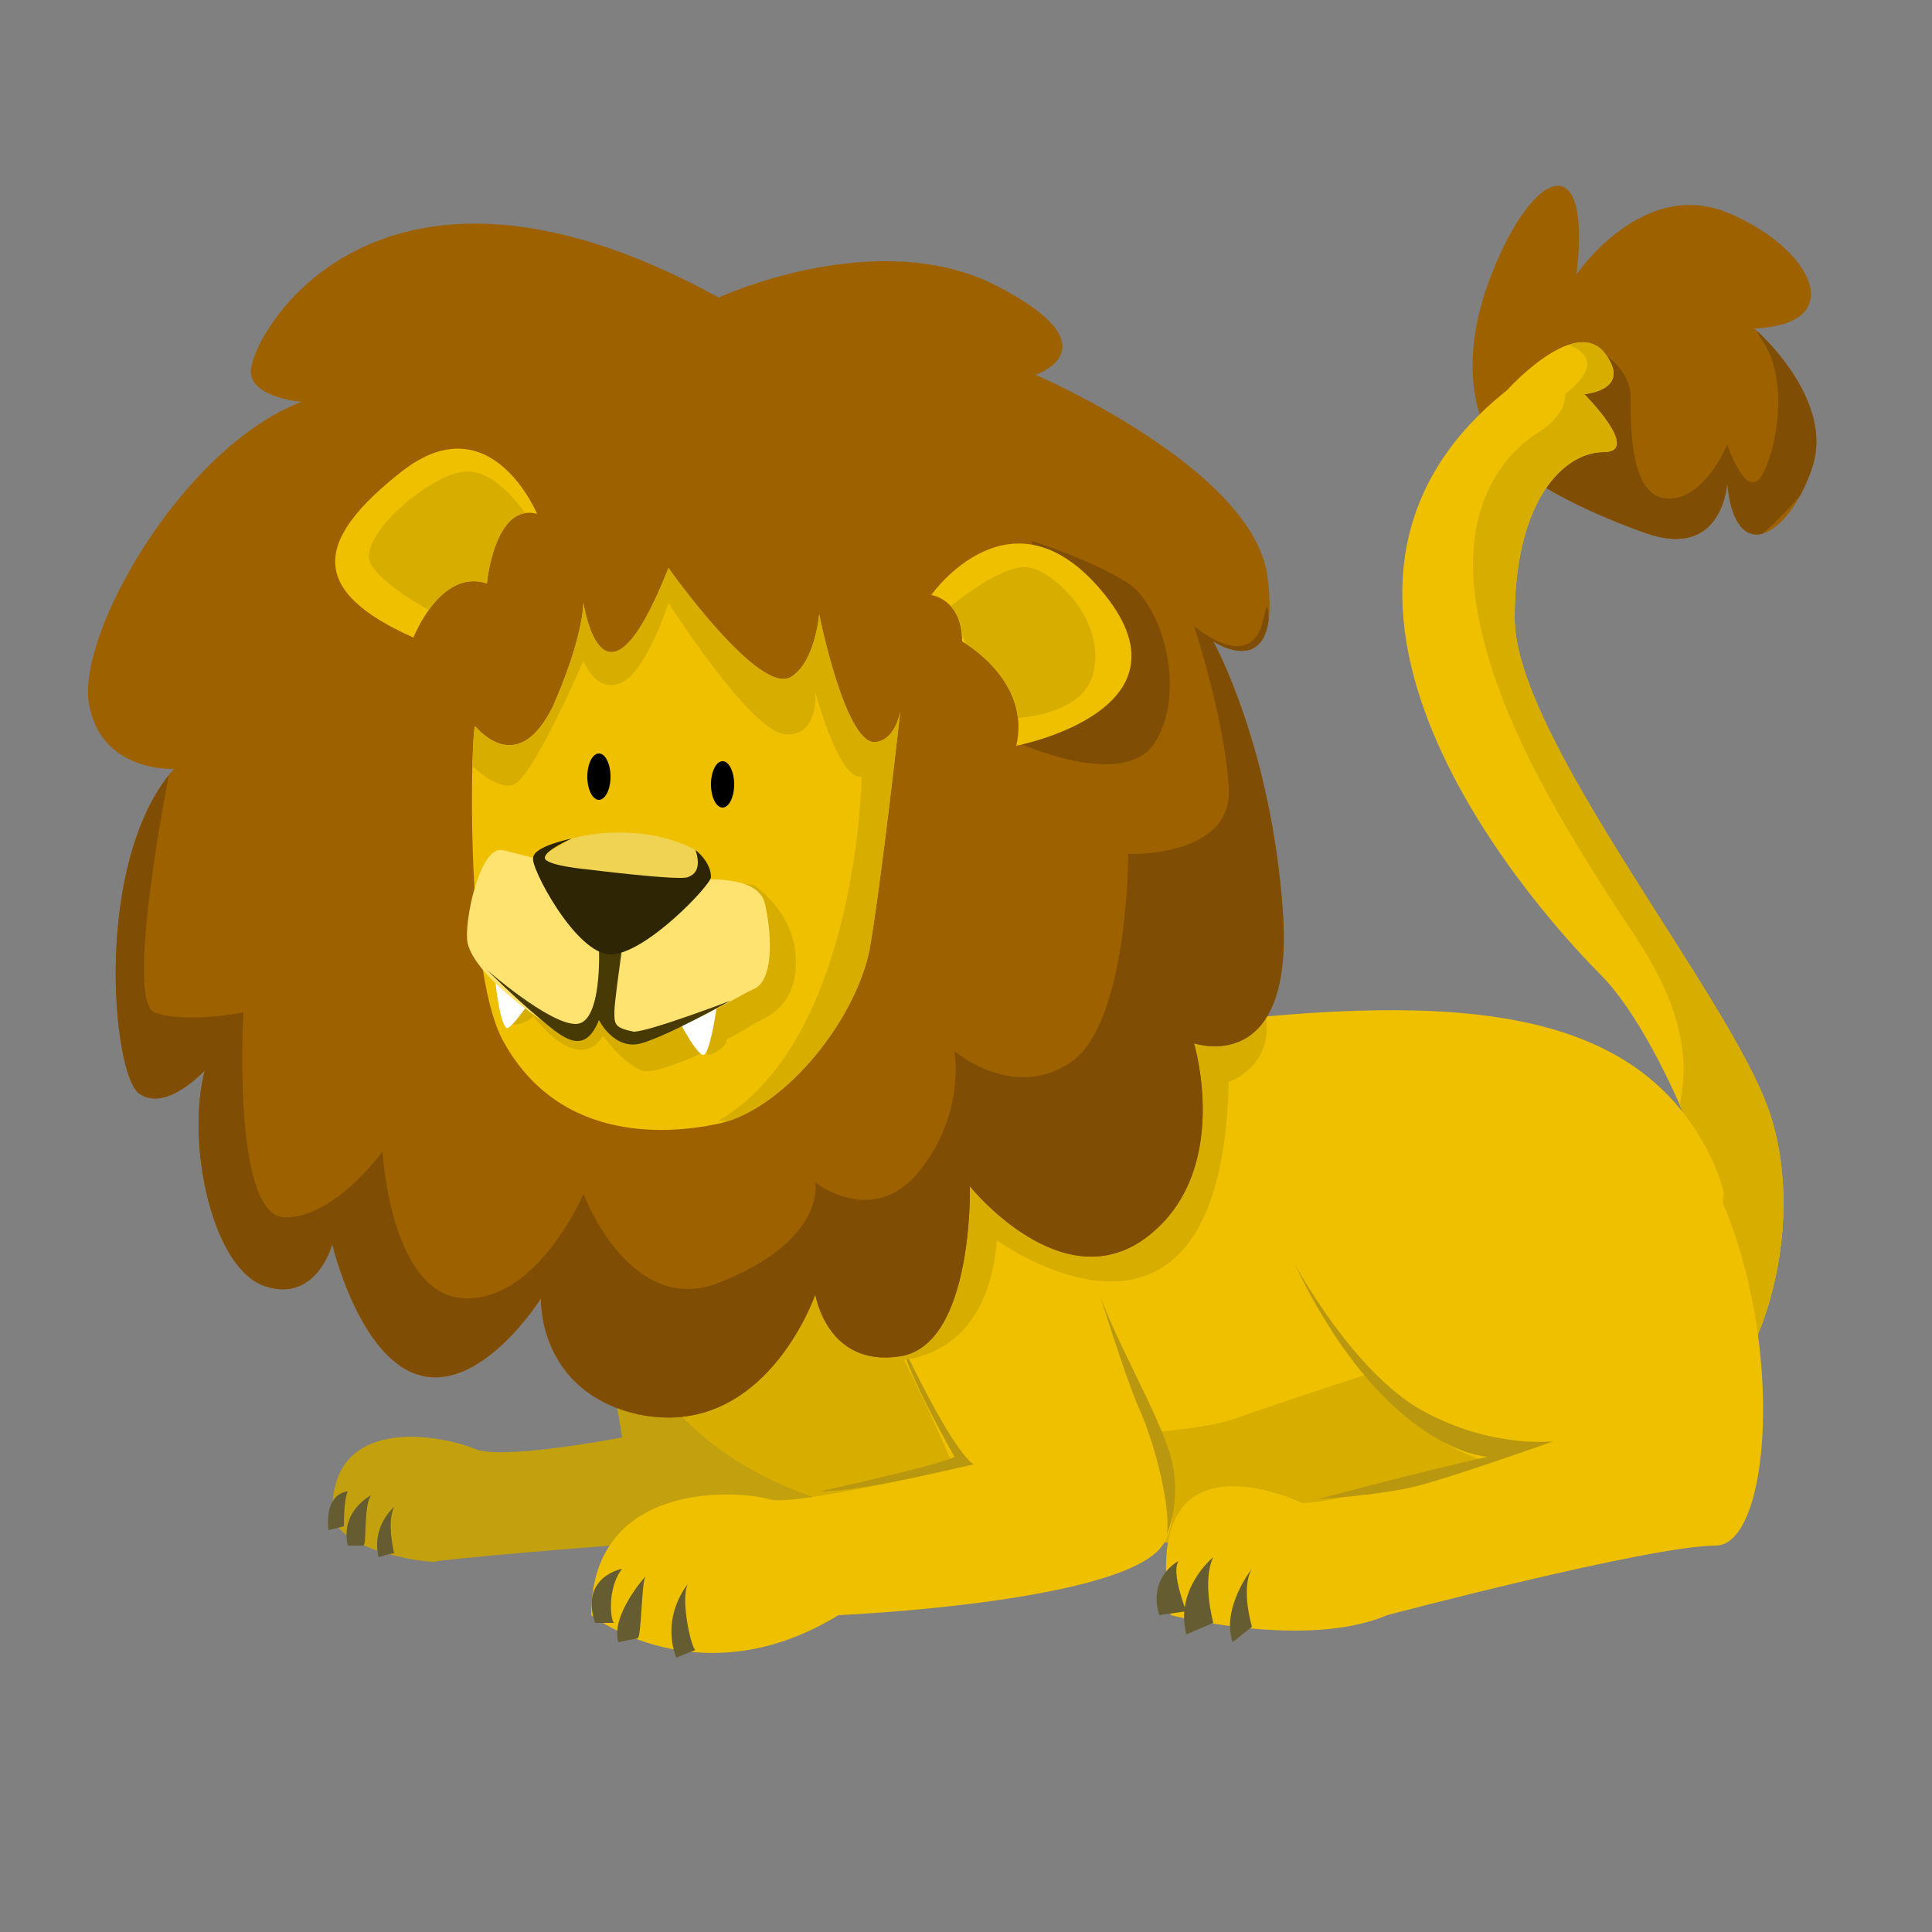 <?xml version="1.0" encoding="utf-8"?>
<!-- Generator: Adobe Illustrator 21.0.0, SVG Export Plug-In . SVG Version: 6.00 Build 0)  -->
<svg version="1.1" id="Calque_1" xmlns="http://www.w3.org/2000/svg" xmlns:xlink="http://www.w3.org/1999/xlink" x="0px" y="0px"
	 viewBox="0 0 50 50" style="enable-background:new 0 0 50 50;" xml:space="preserve">
<rect x="0" y="0" width="50" height="50" fill="#808080" stroke="none"/>
<style type="text/css">
	.st0{clip-path:url(#SVGID_2_);fill:#7F4D04;}
	.st1{clip-path:url(#SVGID_4_);fill:#D7AD00;}
	.st2{fill:#C3A00E;}
	.st3{fill:#665C31;}
	.st4{clip-path:url(#SVGID_6_);fill:#D7AD00;}
	.st5{fill:#EEC000;}
	.st6{fill:#B9980F;}
	.st7{fill:#D7AD00;}
	.st8{clip-path:url(#SVGID_8_);fill:#7F4D04;}
	.st9{clip-path:url(#SVGID_10_);fill:#D7AD00;}
	.st10{clip-path:url(#SVGID_12_);fill:#D7AD00;}
	.st11{fill:#FFFFFF;}
	.st12{fill:#FFE371;}
	.st13{fill:#473A04;}
	.st14{fill:#F1D353;}
	.st15{fill:#2D2504;}
	.st16{fill:#7F4D04;}
	.st17{clip-path:url(#SVGID_14_);fill:#D7AD00;}
</style>
<g>
	<g>
		<g>
			<defs>
				<path id="SVGID_1_" d="M38.6,11.4c0,0-1.1-1.5,0-4.3c1.1-2.8,2.6-3.3,2.2,0c0,0,1.7-2.5,3.9-1.6c2.2,0.9,3.2,2.9,0.7,3
					c0,0,2.1,1.8,1.5,3.6c-0.6,1.8-2,2.6-2.2,0.4c0,0-0.1,2-2.1,1.3C40.6,13.1,38.9,12.1,38.6,11.4z"/>
			</defs>
			<use xlink:href="#SVGID_1_"  style="overflow:visible;fill:#9D6100;"/>
			<clipPath id="SVGID_2_">
				<use xlink:href="#SVGID_1_"  style="overflow:visible;"/>
			</clipPath>
			<path class="st0" d="M41.4,9.1c0,0,0.8,0.4,0.8,1.2s0,2.5,0.9,2.6c1,0.1,1.6-1.4,1.6-1.4s0.5,1.5,0.9,0.8c0.4-0.7,0.7-2.5,0-3.5
				s1.9,1.1,2.1,1.9c0.3,0.8-2.5,4.1-3.8,4c-1.3-0.1-2.8,0.3-3.9-0.7s-2.2-0.8-2-1.5C38.4,12,40.3,9,41.4,9.1z"/>
		</g>
		<g>
			<defs>
				<path id="SVGID_3_" d="M43.6,28.9c0,0-1-2.5-2.2-3.7c-1.2-1.2-9.2-9.7-2.4-15.1c0,0,1.7-1.9,2.5-1c0.8,1-0.5,1.1-0.5,1.1
					s1.5,1.5,0.5,1.5c-1,0-2.3,1.2-2.3,4.3s5.6,9.8,6.6,12.8c1,3-0.2,7.2-2.4,8.3c-2.2,1.1-0.7-1.1-0.1-2
					C43.9,34.3,44.1,31.1,43.6,28.9z"/>
			</defs>
			<use xlink:href="#SVGID_3_"  style="overflow:visible;fill:#EEC000;"/>
			<clipPath id="SVGID_4_">
				<use xlink:href="#SVGID_3_"  style="overflow:visible;"/>
			</clipPath>
			<path class="st1" d="M40.5,8.9c0,0,1.3,0.3,0,1.3c0,0,0.1,0.5-0.7,1c-0.8,0.5-2,1.8-1.6,4.4s1.9,5.3,4.1,8.6c2,3,1.3,4.7,0.2,6.7
				c-0.4,0.7-0.2,5-0.7,5.9s2.2,2.2,2.2,2s1-0.9,2.1-3.6c1.1-2.7,1.9-5.1-0.5-8.1s-4.6-6.7-5.3-9.5s0.3-4.2,0.8-4.8
				c0.5-0.5,2-1.9,0.7-2.3C41.8,10.5,42.6,8,40.5,8.9z"/>
		</g>
	</g>
	<g>
		<path class="st2" d="M8.6,39.1c0-2.6,3-1.9,3.7-1.6s3.8-0.3,3.8-0.3c-0.1-0.8-1.4-7.5-1.4-7.5c4.1-0.2,7.1,6.9,7.5,7.2
			c0.5,0.4-0.5,1.8-0.8,2.5c-0.3,0.7-2.2,0.4-4.3,0.5c-1.3,0.1-4,0.3-5.8,0.5C11.4,40.5,8.6,40.2,8.6,39.1z"/>
		<path class="st3" d="M9,38.6c0,0-0.6,0-0.5,1l0.4-0.1C8.9,39.4,8.9,38.8,9,38.6z"/>
		<path class="st3" d="M9.6,38.7c0,0-0.8,0.4-0.6,1.3c0,0,0.3,0,0.4,0C9.5,40,9.4,39,9.6,38.7z"/>
		<path class="st3" d="M10.2,39c0,0-0.6,0.5-0.4,1.3c0,0,0.3-0.1,0.4-0.1C10.2,40.2,10,39.4,10.2,39z"/>
	</g>
	<g>
		<defs>
			<path id="SVGID_5_" d="M15.8,32.7c0,0,0.1,4.9,6.5,6.4s15.5,0.6,17.5,0c2-0.6,6.4-5.1,4.5-9.1s-6.6-4.3-13.4-3.5
				C24.1,27.4,12.2,25.6,15.8,32.7z"/>
		</defs>
		<use xlink:href="#SVGID_5_"  style="overflow:visible;fill:#EEC000;"/>
		<clipPath id="SVGID_6_">
			<use xlink:href="#SVGID_5_"  style="overflow:visible;"/>
		</clipPath>
		<path class="st4" d="M16.2,33.2c0,0,6.4-4.5,8.4,3.8c3.2,0.3,6.3,0.1,7.4-0.3s6-2,7.7-2.5c1.7-0.5,4.8-1.4,4.9-3.2
			c0.4-4.9,2.2,3.5-1.4,6.9c-3.6,3.5-17.8,3.9-18.6,3.7C23.8,41.4,15.3,37.6,16.2,33.2z"/>
	</g>
	<g>
		<path class="st5" d="M23.4,30.9c0,0-0.8,2.7,0,4.3c0.8,1.6,1.3,2.8,1.3,2.8s-4.2,1-4.8,0.8c-0.6-0.2-4.6-0.6-4.6,3
			c0,0,2.8,2.2,6.4,0c0,0,7-0.3,8.3-1.7c1.3-1.4-1.5-5.7-1.6-7.3C28.3,31.2,25.8,27.4,23.4,30.9z"/>
		<path class="st3" d="M16.1,40.6c0,0-1.1,0.2-0.7,1.4h0.5C15.8,42,15.7,41.1,16.1,40.6z"/>
		<path class="st3" d="M16.7,40.8c0,0-0.9,1-0.7,1.7l0.5-0.1C16.6,42.4,16.6,41,16.7,40.8z"/>
		<path class="st3" d="M17.8,41c0,0-0.7,0.8-0.3,1.9l0.5-0.2C17.9,42.7,17.6,41.4,17.8,41z"/>
		<path class="st6" d="M30.2,39.7c0,0,0.4-0.9,0.1-2c-0.3-1.1-1.6-3.3-1.9-4.4c0,0,0.7,2.3,1.1,3.2S30.3,39,30.2,39.7z"/>
		<path class="st6" d="M21.2,38.6c0,0,3.2-0.7,3.5-0.9c0,0-1.2-2.1-1.4-3c0,0,1.3,2.8,1.9,3.2C25.1,37.9,22.4,38.6,21.2,38.6z"/>
	</g>
	<g>
		<path class="st5" d="M43.3,29c0,0-8.1-2.8-9.8,0s2,7.9,4.9,8.8c0,0-3.7,1.1-4.7,1.1c0,0-4.3-2.1-3.4,2.9c0,0,3.5,0.9,5.6,0
			c0,0,6.8-1.8,8.5-1.8S46.3,32.5,43.3,29z"/>
		<path class="st3" d="M30.5,40.4c0,0-0.8,0.4-0.5,1.4l0.7-0.1C30.7,41.7,30.3,40.7,30.5,40.4z"/>
		<path class="st3" d="M31.4,40.3c0,0-1,0.8-0.7,2l0.7-0.3C31.4,42,31.1,40.9,31.4,40.3z"/>
		<path class="st3" d="M32.4,40.6c0,0-0.8,1-0.5,1.9l0.5-0.4C32.4,42.1,32.1,41.1,32.4,40.6z"/>
		<path class="st6" d="M33.5,32.7c0,0,1.5,2.8,3.3,3.8c1.8,1,3.4,0.8,3.4,0.8s-2.8,1-3.7,1.2c-0.9,0.2-2.4,0.3-2.4,0.3
			s2.6-0.7,4.4-1.1C38.4,37.7,35.8,37.5,33.5,32.7z"/>
	</g>
	<path class="st7" d="M22.8,35.2c0,0,2.7,0.4,3-3.1c0,0,5.8,4.2,6-4.1c0,0,1.5-0.5,0.8-2.3C31.8,24,28.5,27,28.5,27
		S21.2,29.5,22.8,35.2z"/>
	<g>
		<g>
			<defs>
				<path id="SVGID_7_" d="M18.6,7.7c0,0,4.1-1.9,7.2-0.3s1,2.3,1,2.3s5.6,2.4,6,5.2c0.4,2.9-1.4,1.7-1.4,1.7s1.5,2.7,1.8,7
					s-2.3,3.4-2.3,3.4s1,3.3-1.2,5s-4.6-1.3-4.6-1.3s0.1,4.1-1.8,4.4c-1.9,0.3-2.2-1.6-2.2-1.6s-1.3,3.8-4.6,3.1
					c-2.6-0.6-2.5-3-2.5-3s-1.5,2.4-3.1,2c-1.6-0.4-2.3-3.4-2.3-3.4s-0.4,1.5-1.7,1.1c-1.4-0.4-2.1-3.7-1.6-5.6c0,0-1,1.1-1.7,0.6
					s-1.2-6,0.9-8.4c0,0-1.9,0.1-2.2-1.7s2.4-6.6,5.5-7.8c0,0-1.2-0.1-1.3-0.7C6.3,9,9.5,2.7,18.6,7.7z"/>
			</defs>
			<use xlink:href="#SVGID_7_"  style="overflow:visible;fill:#9D6100;"/>
			<clipPath id="SVGID_8_">
				<use xlink:href="#SVGID_7_"  style="overflow:visible;"/>
			</clipPath>
			<path class="st8" d="M4.4,19.9c0,0-1.2,6-0.4,6.3s2.3,0,2.3,0s-0.3,5.1,1,5.3c1.3,0.1,2.6-1.7,2.6-1.7s0.2,3.7,2.1,3.8
				c1.9,0.1,3.1-2.7,3.1-2.7s1.2,3.2,3.5,2.3c2.8-1.1,2.5-2.6,2.5-2.6s1.5,1.2,2.7-0.3c1.2-1.5,0.9-3.1,0.9-3.1s1.5,1.3,3,0.3
				s1.5-5.4,1.5-5.4s2.7,0.1,2.6-1.7c-0.1-1.8-0.9-4.2-0.9-4.2s1.5,1.3,1.8-0.2s0,3.3,0,3.3s2.5,6.7-0.4,9.2c0,0,0.1,4.1-3.5,4.8
				c-3.6,0.7-3.1-0.5-3.1-0.5s-2.2,5.4-4.3,2.5c0,0-5.9,5.5-7.7,0.6c0,0-4.4,3.3-5.3-1.5c0,0-4.3,0.1-4-4.5
				C4.5,29.7-0.3,25.4,4.4,19.9z"/>
		</g>
		<g>
			<defs>
				<path id="SVGID_9_" d="M10.7,16.5c0,0,0.7-1.8,1.9-1.4c0,0,0.2-2.1,1.3-1.8c0,0-1.2-2.9-3.5-1.1S8,15.3,10.7,16.5z"/>
			</defs>
			<use xlink:href="#SVGID_9_"  style="overflow:visible;fill:#EEC000;"/>
			<clipPath id="SVGID_10_">
				<use xlink:href="#SVGID_9_"  style="overflow:visible;"/>
			</clipPath>
			<path class="st9" d="M13.8,13.6c0,0-0.8-1.4-1.7-1.4c-0.9,0-2.9,1.7-2.5,2.4s2.1,1.5,2.1,1.5S13.5,14.1,13.8,13.6z"/>
		</g>
		<g>
			<defs>
				<path id="SVGID_11_" d="M17.3,14.7c0,0,2.4,3.4,3.2,2.8c0.6-0.4,0.7-1.6,0.7-1.6s0.7,3.5,1.5,3.3c0.5-0.1,0.6-0.8,0.6-0.8
					s-0.5,4.5-0.8,6.2c-0.4,1.9-2.3,4.2-4,4.5c-1,0.2-4,0.6-5.5-2.2c-1-1.9-0.8-8.2-0.7-8.1s1.1,1.3,2-0.5c0.8-1.8,0.8-2.7,0.8-2.7
					S15.6,19,17.3,14.7z"/>
			</defs>
			<use xlink:href="#SVGID_11_"  style="overflow:visible;fill:#EEC000;"/>
			<clipPath id="SVGID_12_">
				<use xlink:href="#SVGID_11_"  style="overflow:visible;"/>
			</clipPath>
			<path class="st10" d="M12,19.6c0,0,0.8,0.9,1.3,0.7c0.5-0.2,1.8-3.2,1.8-3.2s0.3,0.8,0.9,0.6c0.7-0.2,1.3-2.1,1.3-2.1
				s2.1,3.3,3,3.4c0.9,0.1,0.8-1.1,0.8-1.1s0.6,2.3,1.2,2.2c0,0-0.1,6.8-3.7,8.9c0,0,2,0.2,2.8-0.4c0.9-0.6,2.7-8.8,2.6-10.1
				s-1.3-4.3-2-5s-7-0.3-7-0.3S10.9,16.7,12,19.6z"/>
		</g>
		<path class="st7" d="M19.5,22.9c-2.5-0.3-7.9,0.5-6.2,2.9c0,0.1,0.1,0.1,0.1,0.1c-0.1,0.1-0.4,0.4-0.3,0.6c0,0,0.4,0.1,0.7-0.2
			l0,0c1.3,1.6,1.8,0.5,1.8,0.5s0.5,0.7,1,0.9c0.3,0.1,1-0.2,1.7-0.5l0,0.1c0,0,0.2,0,0.4-0.2c0.1-0.1,0.1-0.1,0.1-0.2
			c0.4-0.2,0.7-0.4,0.7-0.4c0.1-0.1,1.1-0.3,1.1-1.6S19.5,22.9,19.5,22.9z"/>
		<g>
			<ellipse cx="18.7" cy="20.3" rx="0.3" ry="0.6"/>
			<ellipse cx="15.5" cy="20.1" rx="0.3" ry="0.6"/>
			<path class="st11" d="M12.8,25.2c0,0,0.1,1.2,0.3,1.4c0.1,0.1,0.7-0.8,0.7-0.8L12.8,25.2z"/>
			<path class="st11" d="M17.4,26.1c0,0,0.6,1.2,0.8,1.2s0.4-1.6,0.4-1.6L17.4,26.1z"/>
			<path class="st12" d="M12.1,24.4C12,23.9,12.4,21.9,13,22c0.5,0.1,2.8,0.8,3.8,0.8c1,0,2.8-0.3,3,0.6s0.2,2-0.3,2.2
				c-0.5,0.2-3.3,2.1-4,0.8c0,0-0.3,0.6-0.8,0.4C14.2,26.6,12.3,25.3,12.1,24.4z"/>
			<path class="st13" d="M15.5,24.5c0,0,0.1,2-0.6,2s-2.3-1.4-2.3-1.4s0.7,0.7,1.3,1.2s1.2,1.1,1.6,0.1c0,0,0.4,0.8,1.1,0.6
				c0.7-0.2,2.3-1.1,2.3-1.1s-2.1,0.8-2.5,0.8c-0.5-0.1-0.5-0.2-0.5-0.5s0.2-1.6,0.2-1.7C16.1,24.3,15.5,24.5,15.5,24.5z"/>
			<path class="st14" d="M13.9,22.2c0,0,0.4-0.2,0.9-0.5c0.7-0.2,2.1-0.3,3.2,0.3c0.2,0.4,0,0.6,0.2,0.7
				C18.7,23.1,14.9,23.1,13.9,22.2z"/>
			<path class="st15" d="M14.8,21.7c0,0-0.7,0.3-0.7,0.5s1.1,0.3,1.1,0.3s2.4,0.3,2.6,0.2c0.3-0.1,0.3-0.4,0.2-0.7
				c0,0,0.4,0.3,0.4,0.7c0,0.2-1.7,2-2.6,2c-0.9,0-2.1-2.3-2-2.5C13.8,21.9,14.8,21.7,14.8,21.7z"/>
		</g>
		<path class="st16" d="M26.3,19.2c0,0,2.8,1.3,3.6,0s0.2-3.5-0.7-4.1S26.7,14,26.7,14S28.1,19,26.3,19.2z"/>
		<g>
			<defs>
				<path id="SVGID_13_" d="M24.1,15.4c0,0,0.8,0.1,0.8,1.2c0,0,1.8,1,1.4,2.7c0,0,4.7-0.9,2.3-3.9S24.1,15.4,24.1,15.4z"/>
			</defs>
			<use xlink:href="#SVGID_13_"  style="overflow:visible;fill:#EEC000;"/>
			<clipPath id="SVGID_14_">
				<use xlink:href="#SVGID_13_"  style="overflow:visible;"/>
			</clipPath>
			<path class="st17" d="M24.6,15.7c0,0,1.4-1.2,2.1-1s1.9,1.4,1.6,2.7s-2.5,1.2-2.5,1.2L24.6,15.7z"/>
		</g>
	</g>
</g>
</svg>
